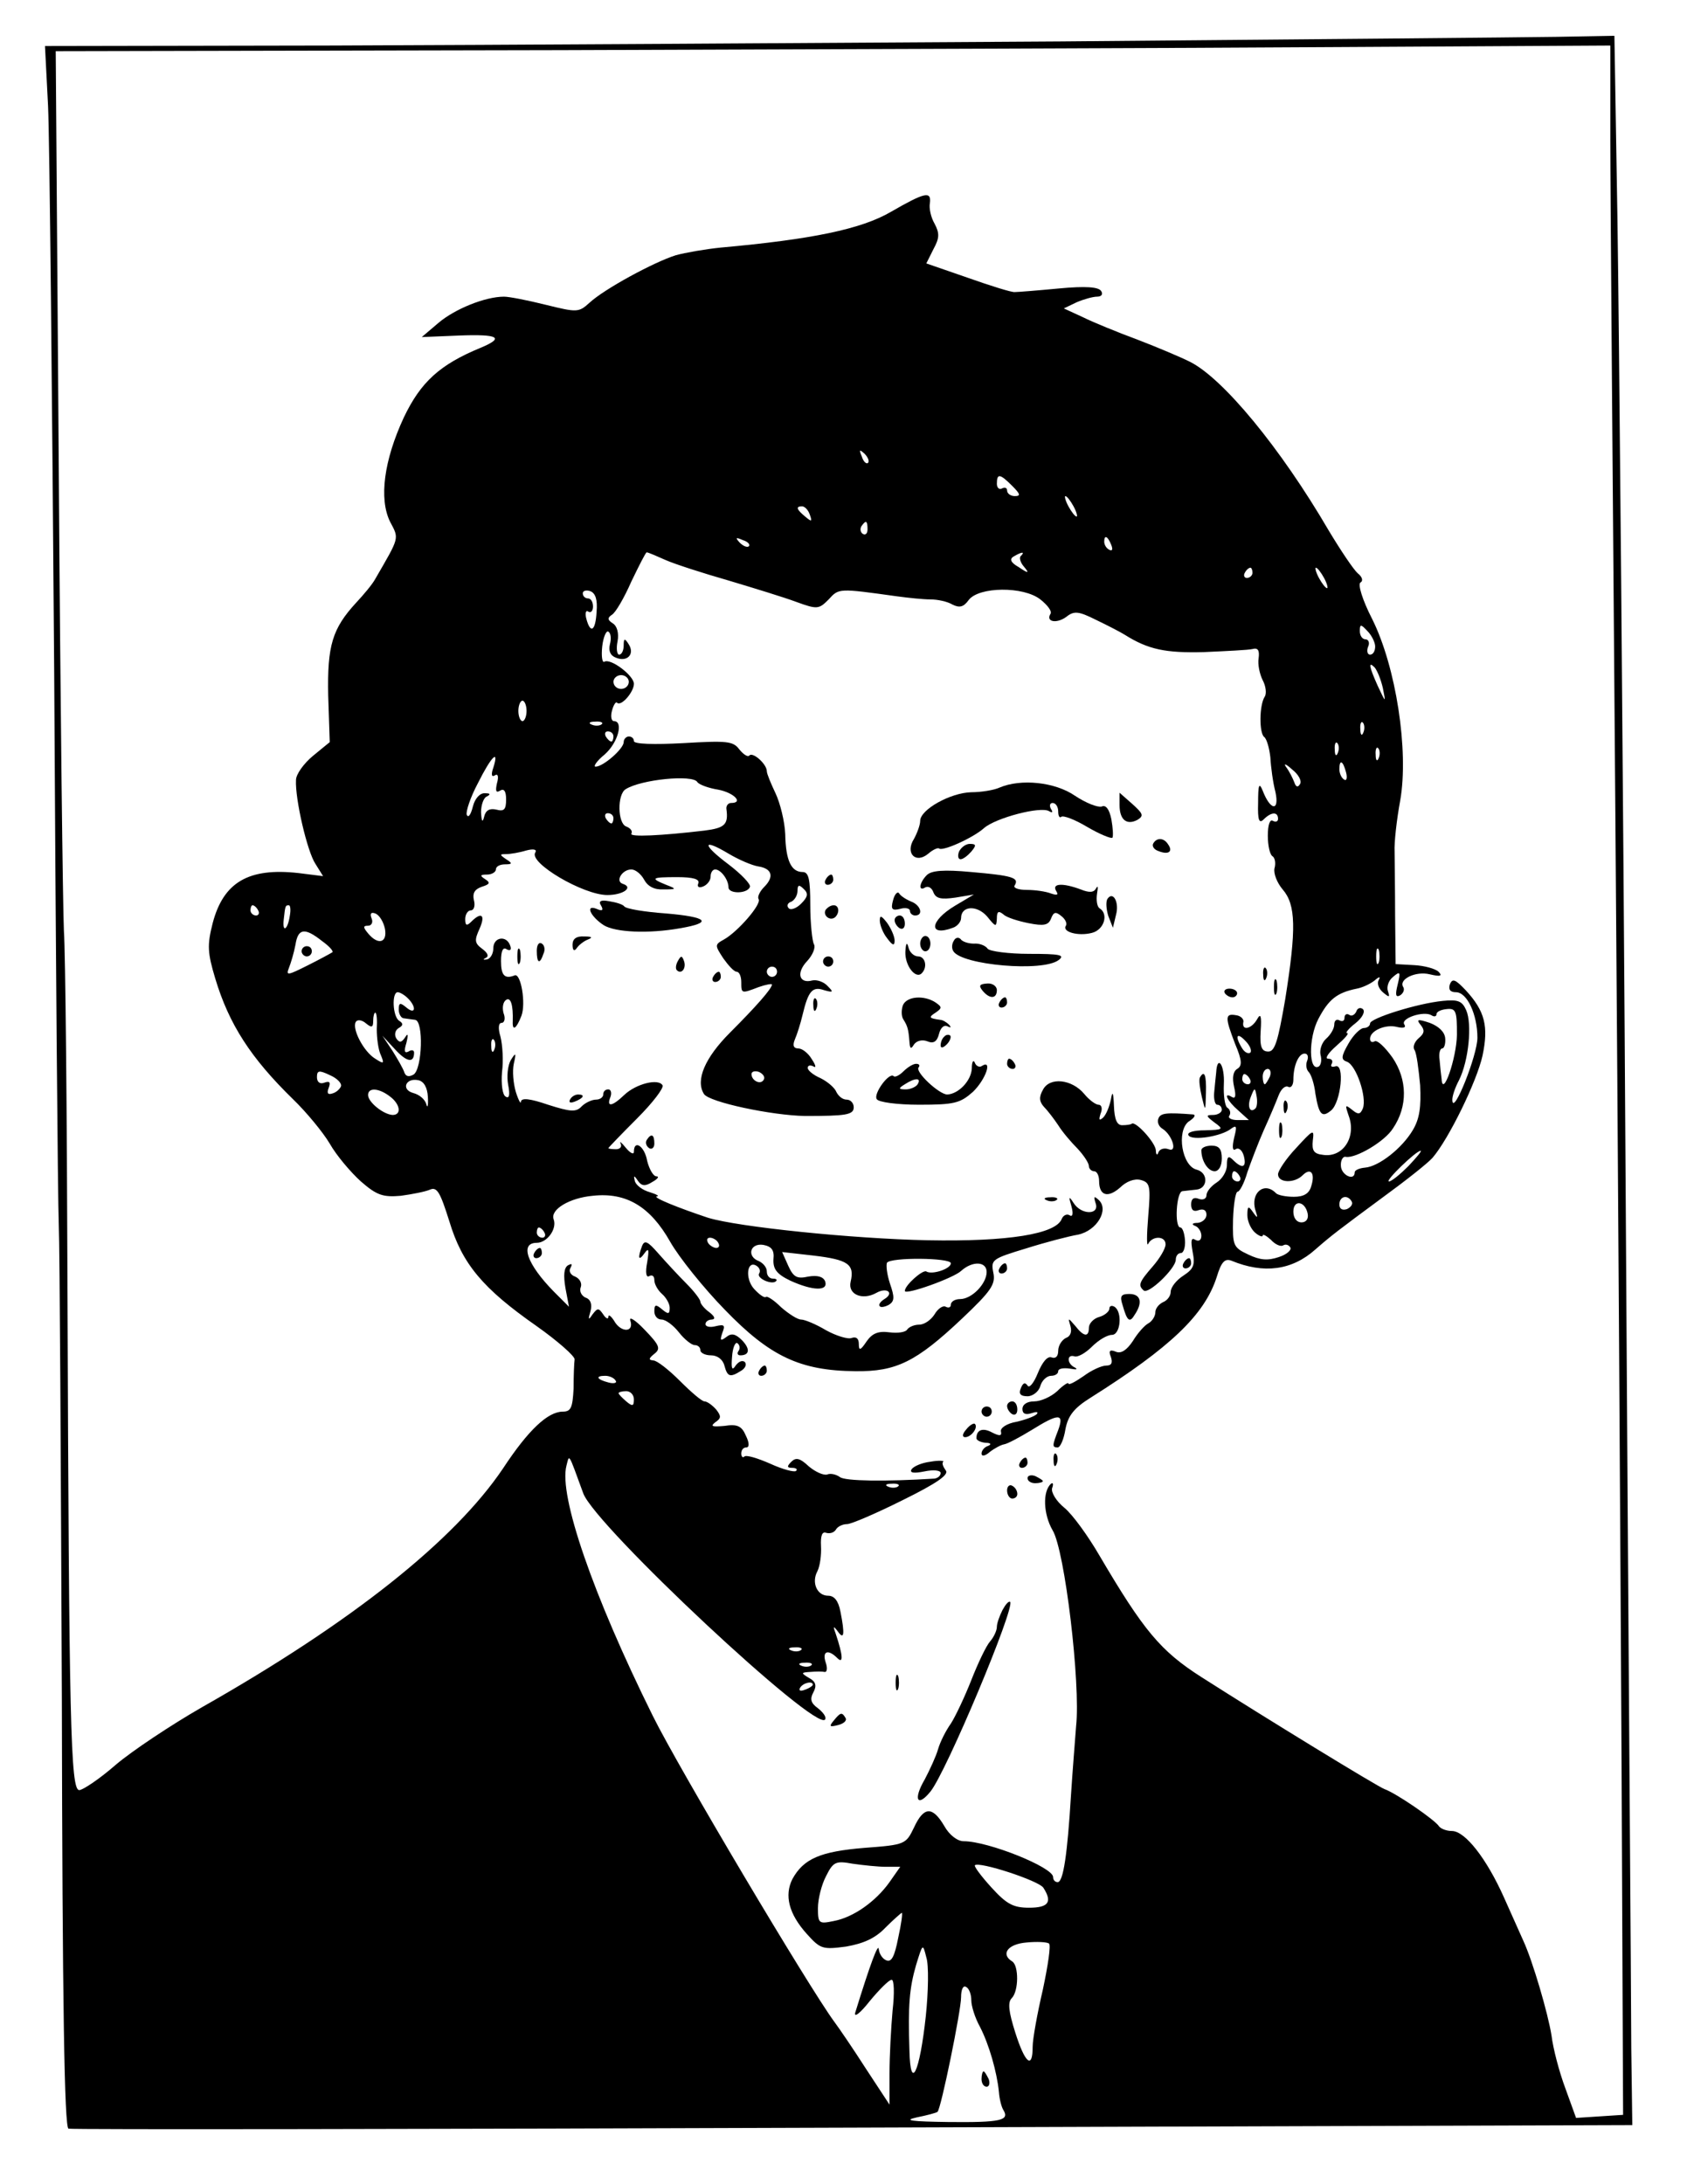 <?xml version="1.0" standalone="no"?>
<!DOCTYPE svg PUBLIC "-//W3C//DTD SVG 20010904//EN"
 "http://www.w3.org/TR/2001/REC-SVG-20010904/DTD/svg10.dtd">
<svg version="1.0" xmlns="http://www.w3.org/2000/svg"
 width="330pt" height="427pt" viewBox="0 0 330 427"
 preserveAspectRatio="xMidYMid meet">
<g transform="translate(0,427) scale(0.1,-0.1)"
fill="#000000" stroke="none">
<path d="M2075 4189 c-473 -3 -1114 -7 -1424 -8 l-563 -1 6 -117 c3 -65 8
-563 12 -1108 3 -544 7 -1030 9 -1080 2 -49 4 -467 6 -927 1 -594 5 -838 13
-840 6 -2 697 -1 1535 2 l1524 5 -2 150 c0 83 -6 839 -11 1680 -5 842 -13
1693 -16 1893 l-6 362 -112 -2 c-61 -1 -498 -5 -971 -9z m1075 -191 c0 -101 5
-703 10 -1338 5 -635 10 -1463 12 -1840 l3 -685 -46 -3 -46 -3 -21 58 c-12 32
-24 78 -27 103 -7 44 -37 146 -55 185 -5 11 -22 49 -38 85 -34 76 -76 130
-102 130 -10 0 -21 4 -25 9 -7 12 -84 65 -107 73 -15 6 -228 136 -358 219 -80
51 -113 91 -199 237 -22 38 -53 81 -69 94 -16 13 -26 30 -24 38 3 8 2 12 -2 9
-17 -15 -15 -60 3 -91 24 -39 55 -301 46 -383 -2 -27 -7 -88 -10 -135 -7 -115
-15 -170 -26 -170 -5 0 -9 4 -9 10 0 19 -127 70 -175 70 -12 0 -28 12 -38 30
-23 39 -40 38 -59 -3 -16 -33 -17 -34 -97 -40 -86 -7 -119 -21 -141 -61 -16
-32 -7 -68 28 -107 27 -30 31 -31 77 -25 34 6 57 16 77 37 16 16 31 29 32 29
2 0 -1 -22 -7 -49 -7 -36 -13 -48 -23 -44 -8 3 -14 13 -15 22 -1 13 -17 -30
-46 -124 -3 -11 10 -1 28 22 19 23 38 42 43 42 5 1 6 -26 2 -60 -3 -34 -6 -89
-6 -123 l0 -61 -46 70 c-25 39 -53 80 -62 92 -50 68 -304 495 -355 598 -118
238 -184 431 -169 489 6 23 3 28 33 -54 24 -64 456 -468 473 -442 3 5 -4 14
-14 22 -14 10 -16 18 -9 31 7 13 5 21 -8 28 -17 10 -16 11 2 12 11 1 24 1 28
0 5 -1 6 8 2 19 -7 22 5 26 23 8 12 -12 11 5 -3 47 -6 16 -5 17 4 5 12 -17 14
-6 5 39 -4 21 -12 31 -24 31 -22 0 -33 26 -21 48 5 10 8 32 7 49 -1 20 2 29
10 26 7 -2 15 0 19 6 3 6 13 11 22 11 8 0 57 21 109 47 67 33 91 50 84 58 -5
7 -8 14 -5 17 3 2 -9 3 -25 0 -17 -2 -33 -9 -37 -15 -4 -7 5 -8 25 -4 19 4 32
2 32 -3 0 -6 -6 -10 -12 -11 -96 -6 -175 -5 -185 3 -7 5 -18 8 -25 5 -7 -2
-23 5 -36 16 -17 16 -25 18 -34 9 -9 -9 -9 -12 2 -12 7 0 11 -3 7 -6 -3 -3
-26 3 -50 14 -25 11 -48 18 -51 14 -3 -3 -6 0 -6 6 0 7 4 12 10 12 6 0 6 9 -1
23 -8 19 -17 23 -42 19 -24 -2 -28 -1 -18 7 12 8 12 12 2 25 -8 9 -18 16 -23
16 -5 0 -26 18 -48 40 -22 22 -45 40 -52 40 -10 1 -9 4 2 13 13 10 10 17 -19
47 -18 19 -31 27 -28 18 8 -24 -19 -24 -32 0 -6 9 -11 13 -11 7 0 -5 -5 -3
-10 5 -9 13 -11 13 -21 0 -8 -12 -9 -11 -4 6 4 14 0 24 -10 27 -8 4 -12 13 -9
20 3 8 -2 17 -11 21 -9 3 -13 11 -9 17 4 8 3 9 -5 5 -8 -5 -9 -20 -5 -44 l7
-37 -30 30 c-52 53 -67 95 -33 95 20 0 40 27 33 46 -7 19 31 42 77 46 65 7
112 -21 151 -90 17 -30 65 -90 107 -133 88 -91 147 -119 255 -120 80 -1 119
18 209 103 57 54 66 67 61 90 -5 25 -2 27 64 47 38 12 84 24 102 27 37 8 61
49 40 68 -9 8 -10 7 -6 -6 9 -24 -28 -24 -43 0 -9 14 -10 13 -4 -7 4 -15 2
-21 -4 -17 -5 3 -12 0 -15 -7 -11 -30 -106 -45 -262 -42 -148 3 -371 26 -430
44 -57 19 -110 40 -100 42 6 0 -1 4 -14 8 -14 4 -26 13 -29 21 -3 12 -2 13 6
1 7 -10 14 -11 28 -2 11 6 14 11 8 11 -6 0 -14 14 -18 30 -5 29 -26 43 -26 18
0 -6 -7 -3 -16 8 -8 10 -13 14 -10 8 3 -6 -1 -11 -9 -11 -8 0 -15 1 -15 2 0 1
25 27 56 58 31 31 53 60 50 65 -8 14 -52 3 -75 -19 -24 -23 -35 -24 -27 -4 3
8 1 15 -4 15 -6 0 -10 -4 -10 -10 0 -5 -6 -10 -14 -10 -8 0 -21 -6 -28 -13
-11 -12 -22 -11 -66 3 -35 12 -52 14 -53 6 0 -6 -5 3 -10 19 -5 17 -7 41 -4
55 5 22 4 23 -6 7 -6 -11 -8 -32 -5 -48 4 -20 2 -28 -5 -23 -6 3 -9 24 -7 48
3 22 1 53 -3 69 -5 16 -4 27 2 27 6 0 8 9 4 19 -3 11 -1 22 5 26 9 6 14 -10
13 -42 -1 -20 7 -15 17 11 9 24 -1 83 -13 79 -20 -8 -27 0 -27 28 0 20 4 28
11 23 7 -4 10 -1 7 7 -7 21 -33 17 -33 -5 0 -11 -6 -21 -13 -22 -7 -1 -8 0 -2
3 7 3 4 10 -7 18 -15 11 -15 17 -5 39 12 27 4 34 -16 14 -9 -9 -12 -8 -12 5 0
9 5 17 11 17 6 0 9 9 6 20 -3 13 1 21 15 26 16 5 18 8 7 15 -11 7 -10 9 4 9 9
0 17 5 17 10 0 6 8 10 18 10 14 0 15 2 2 10 -13 9 -13 10 0 10 8 0 26 3 39 7
15 4 22 2 18 -4 -13 -20 94 -83 141 -83 31 0 52 15 30 22 -15 5 -1 28 17 28 8
0 19 -9 25 -20 7 -13 20 -20 38 -19 26 0 26 1 5 9 -32 13 -29 15 22 15 31 0
44 -4 41 -12 -3 -7 1 -10 10 -6 7 3 14 11 14 19 0 8 4 14 9 14 11 0 26 -20 26
-35 0 -13 37 -13 42 1 2 5 -17 25 -42 44 -52 39 -52 52 0 21 20 -12 46 -23 58
-25 27 -4 32 -20 12 -40 -9 -9 -14 -20 -11 -24 6 -10 -41 -64 -68 -79 -18 -10
-18 -11 -1 -37 10 -14 21 -26 26 -26 5 0 9 -9 9 -20 0 -23 0 -23 34 -10 14 5
26 7 26 5 0 -8 -32 -44 -82 -94 -49 -49 -68 -93 -51 -120 10 -16 133 -42 198
-43 79 0 95 2 95 17 0 8 -6 15 -14 15 -8 0 -16 7 -20 15 -3 8 -17 20 -31 27
-14 6 -25 15 -25 20 0 5 5 6 11 3 6 -4 5 2 -3 14 -7 12 -19 21 -26 21 -10 0
-12 6 -7 18 4 9 11 31 15 48 11 46 19 56 42 48 18 -5 19 -4 7 8 -7 8 -21 13
-30 11 -26 -7 -32 15 -10 38 11 12 17 27 13 33 -3 6 -7 40 -7 76 0 51 -3 65
-15 65 -22 0 -33 22 -34 74 -1 25 -10 61 -19 80 -9 19 -17 38 -17 43 0 14 -27
38 -34 31 -3 -4 -12 2 -20 12 -12 16 -24 17 -110 12 -56 -3 -96 -2 -96 4 0 5
-4 9 -10 9 -5 0 -10 -5 -10 -11 0 -13 -40 -48 -55 -48 -5 0 2 11 18 24 26 23
37 65 18 65 -5 0 -7 9 -4 20 3 12 8 19 10 16 8 -8 33 21 33 37 0 16 -46 51
-58 43 -4 -2 -6 11 -4 30 2 18 8 32 12 29 5 -3 6 -14 3 -25 -3 -13 1 -22 12
-26 22 -9 37 7 25 26 -8 13 -10 12 -10 -2 0 -10 -4 -18 -9 -18 -4 0 -6 12 -3
26 3 16 -1 30 -9 35 -11 7 -11 11 -2 17 7 4 24 33 38 65 15 31 28 57 30 57 3
0 19 -7 37 -15 18 -8 74 -26 123 -40 50 -15 109 -33 133 -42 41 -15 44 -14 63
5 20 22 19 22 134 6 22 -3 51 -6 65 -6 14 0 33 -4 43 -10 14 -7 22 -5 32 9 20
26 107 27 140 1 14 -11 23 -23 20 -28 -10 -16 12 -20 31 -6 15 12 24 11 58 -6
23 -11 48 -24 56 -29 46 -29 80 -36 155 -34 44 2 87 4 95 6 11 3 14 -3 12 -18
-2 -12 2 -31 8 -43 6 -11 8 -26 4 -32 -11 -17 -11 -72 -1 -79 5 -4 10 -22 12
-40 1 -19 5 -49 10 -68 8 -38 -10 -36 -25 3 -7 17 -9 12 -9 -24 -1 -34 2 -41
11 -32 15 15 28 15 28 1 0 -5 -4 -7 -10 -4 -6 4 -10 -8 -10 -29 0 -19 4 -37 9
-40 5 -3 7 -14 4 -24 -2 -10 5 -28 16 -41 26 -30 27 -77 5 -215 -14 -81 -20
-102 -33 -102 -13 0 -17 9 -15 40 2 30 0 36 -7 23 -11 -19 -30 -23 -27 -6 2 6
-5 13 -14 14 -22 4 -22 -4 -2 -56 14 -33 14 -43 4 -49 -8 -5 -10 -17 -6 -35 4
-17 3 -24 -4 -20 -18 11 -10 -7 12 -26 l21 -19 -22 0 c-12 0 -20 4 -16 9 3 5
1 12 -4 15 -5 3 -8 24 -7 46 2 38 -13 59 -15 23 -1 -10 -3 -28 -4 -40 -1 -13
2 -23 6 -23 5 0 9 -4 9 -10 0 -5 -8 -10 -17 -10 -15 0 -14 -2 3 -15 18 -13 17
-14 -19 -15 -22 0 -36 -4 -32 -10 7 -11 64 -2 83 13 11 8 12 5 6 -18 -4 -18
-3 -26 3 -22 6 4 13 -2 16 -13 6 -23 -3 -26 -21 -8 -9 9 -12 7 -12 -10 0 -12
-9 -27 -20 -34 -11 -7 -20 -18 -20 -25 0 -7 -7 -10 -15 -7 -10 4 -15 0 -15
-11 0 -11 5 -15 15 -11 9 3 15 0 15 -9 0 -8 -8 -15 -17 -16 -11 0 -13 -3 -5
-6 6 -2 12 -11 12 -19 0 -9 -5 -12 -12 -8 -8 5 -9 -2 -5 -24 5 -25 2 -33 -18
-46 -14 -9 -25 -23 -25 -32 0 -8 -7 -17 -15 -20 -8 -4 -15 -12 -15 -20 0 -7
-6 -17 -13 -21 -8 -4 -22 -20 -31 -35 -12 -18 -23 -25 -33 -21 -12 5 -15 2
-10 -10 4 -12 1 -17 -9 -17 -9 0 -29 -9 -45 -21 -16 -11 -29 -18 -29 -14 0 3
-10 -3 -22 -15 -12 -11 -32 -20 -45 -20 -14 0 -23 -6 -23 -15 0 -9 6 -12 18
-8 9 3 14 3 10 -2 -4 -4 -22 -11 -40 -15 -18 -3 -32 -12 -30 -19 2 -9 -3 -9
-17 -2 -18 10 -31 6 -31 -11 0 -4 8 -8 18 -9 10 0 12 -3 5 -6 -7 -2 -13 -9
-13 -15 0 -6 7 -5 16 3 9 7 22 14 28 15 7 1 31 14 54 28 53 33 64 33 52 0 -12
-31 -12 -34 -1 -34 5 0 12 16 15 35 5 27 17 42 49 62 157 99 223 162 247 236
9 30 16 37 29 32 63 -26 118 -19 164 22 32 28 44 37 132 102 44 32 87 66 97
77 32 37 87 150 98 200 12 57 5 87 -33 128 -20 21 -26 24 -31 11 -3 -10 1 -15
12 -15 22 0 42 -44 42 -89 0 -34 -47 -152 -49 -123 -1 7 5 25 13 40 19 38 26
110 14 137 -8 18 -16 21 -46 18 -50 -5 -142 -34 -142 -44 0 -5 -6 -9 -12 -9
-7 0 -21 -14 -30 -30 -15 -26 -15 -32 -3 -36 18 -7 39 -69 31 -91 -5 -12 -9
-13 -21 -3 -14 11 -14 10 -7 -11 16 -42 -11 -83 -50 -77 -18 2 -22 8 -20 28 3
23 1 22 -32 -14 -20 -21 -36 -45 -36 -52 0 -17 32 -18 48 -2 16 16 25 4 17
-21 -4 -15 -15 -21 -34 -21 -15 0 -31 3 -35 7 -23 24 -51 0 -40 -34 5 -15 4
-16 -5 -3 -9 13 -11 12 -11 -6 0 -12 7 -27 15 -34 8 -7 15 -9 15 -6 0 4 7 0
16 -8 8 -9 19 -14 24 -11 5 3 11 1 14 -4 3 -5 -7 -14 -23 -19 -21 -7 -36 -6
-59 5 -30 14 -31 18 -30 69 1 30 5 54 9 54 4 0 13 17 19 38 7 20 21 57 32 82
11 24 24 55 29 68 5 13 13 20 19 17 5 -3 10 3 10 14 0 27 10 51 22 51 6 0 8
-6 5 -14 -3 -7 -2 -17 3 -22 5 -5 11 -24 13 -42 7 -42 13 -48 31 -33 19 16 27
93 8 86 -7 -2 -10 0 -7 5 3 6 0 10 -7 10 -7 0 0 11 16 25 16 14 26 25 21 25
-4 0 3 9 16 19 14 11 20 23 15 28 -5 4 -11 2 -13 -5 -3 -6 -9 -10 -14 -6 -5 3
-9 0 -9 -6 0 -6 -4 -8 -10 -5 -5 3 -10 0 -10 -8 0 -8 -7 -20 -16 -28 -8 -7
-13 -21 -11 -31 3 -10 1 -20 -3 -23 -20 -12 -21 55 -1 93 20 38 36 51 75 59
11 2 26 9 35 16 9 8 12 8 8 1 -4 -7 0 -17 8 -24 13 -11 14 -10 10 2 -3 8 1 21
10 28 14 12 15 10 9 -15 -5 -20 -4 -26 5 -21 6 4 9 11 6 16 -10 15 24 32 52
25 21 -5 25 -3 17 5 -6 6 -28 12 -48 13 l-36 2 -1 95 c0 52 -1 109 -1 125 -1
17 4 62 11 100 17 97 -8 261 -55 355 -19 37 -28 67 -23 71 6 3 4 11 -5 18 -8
7 -33 44 -57 84 -94 161 -207 298 -272 330 -18 9 -63 28 -102 43 -38 14 -87
34 -107 44 l-37 17 25 12 c14 6 32 11 40 11 9 0 12 5 8 11 -5 8 -30 10 -83 5
-42 -4 -80 -7 -86 -7 -5 -1 -47 12 -92 28 l-81 28 14 28 c12 22 12 31 2 50 -7
12 -11 30 -9 40 3 24 -10 21 -76 -17 -58 -34 -155 -54 -333 -70 -30 -3 -70
-10 -88 -15 -42 -13 -140 -66 -169 -93 -21 -19 -24 -19 -85 -4 -36 9 -72 16
-82 16 -37 0 -96 -24 -128 -51 l-33 -28 73 3 c77 3 90 -4 42 -24 -80 -33 -117
-67 -150 -136 -39 -84 -49 -159 -27 -204 18 -34 19 -29 -29 -112 -6 -11 -23
-31 -37 -46 -47 -51 -57 -84 -55 -182 l3 -91 -33 -27 c-18 -15 -33 -36 -33
-47 -2 -37 22 -140 38 -164 l15 -24 -48 6 c-98 11 -147 -18 -168 -98 -11 -43
-10 -58 5 -108 27 -90 70 -156 152 -236 26 -25 59 -65 72 -87 13 -23 41 -56
61 -74 31 -27 43 -31 78 -28 22 3 48 8 57 12 14 6 20 -5 38 -62 25 -83 65
-131 171 -205 41 -29 75 -59 74 -65 -1 -7 -2 -32 -2 -57 -2 -37 -5 -45 -21
-45 -29 0 -67 -35 -117 -111 -95 -141 -296 -301 -589 -467 -61 -35 -136 -85
-168 -112 -32 -28 -65 -50 -72 -50 -17 0 -20 130 -23 980 -1 344 -4 659 -7
700 -2 41 -7 445 -10 897 l-6 823 988 2 c543 2 1228 4 1521 6 l532 3 0 -183z
m-1452 -633 c-3 -3 -9 2 -12 12 -6 14 -5 15 5 6 7 -7 10 -15 7 -18z m282 -45
c16 -16 17 -20 5 -20 -8 0 -15 5 -15 11 0 5 -4 7 -10 4 -5 -3 -10 1 -10 9 0
21 6 20 30 -4z m120 -40 c6 -11 8 -20 6 -20 -3 0 -10 9 -16 20 -6 11 -8 20 -6
20 3 0 10 -9 16 -20z m-516 -16 c5 -14 4 -15 -9 -4 -17 14 -19 20 -6 20 5 0
12 -7 15 -16z m113 -29 c0 -8 -4 -12 -9 -9 -5 3 -6 10 -3 15 9 13 12 11 12 -6z
m-232 -33 c-3 -3 -11 0 -18 7 -9 10 -8 11 6 5 10 -3 15 -9 12 -12z m709 2 c3
-8 2 -12 -4 -9 -6 3 -10 10 -10 16 0 14 7 11 14 -7z m-177 -21 c-4 -3 -1 -13
6 -21 11 -13 9 -14 -10 -1 -16 9 -19 16 -10 21 15 9 23 10 14 1z m453 -33 c0
-5 -5 -10 -11 -10 -5 0 -7 5 -4 10 3 6 8 10 11 10 2 0 4 -4 4 -10z m140 -10
c6 -11 8 -20 6 -20 -3 0 -10 9 -16 20 -6 11 -8 20 -6 20 3 0 10 -9 16 -20z
m-1423 -66 c-2 -38 -12 -44 -20 -14 -3 11 -1 18 4 14 5 -3 9 2 9 10 0 9 -4 16
-10 16 -5 0 -10 4 -10 10 0 5 7 7 15 4 10 -4 14 -17 12 -40z m1523 -68 c0 -9
-4 -16 -10 -16 -5 0 -7 7 -4 15 4 8 1 15 -5 15 -6 0 -11 7 -11 16 0 14 2 14
15 0 8 -8 15 -22 15 -30z m15 -81 c6 -30 6 -30 -10 4 -17 38 -19 49 -6 36 5
-6 12 -23 16 -40z m-1475 12 c0 -8 -7 -14 -15 -14 -8 0 -15 6 -15 14 0 7 7 13
15 13 8 0 15 -6 15 -13z m-200 -57 c0 -11 -4 -20 -8 -20 -4 0 -8 9 -8 20 0 11
4 20 8 20 4 0 8 -9 8 -20z m147 -26 c-3 -3 -12 -4 -19 -1 -8 3 -5 6 6 6 11 1
17 -2 13 -5z m1490 -16 c-3 -8 -6 -5 -6 6 -1 11 2 17 5 13 3 -3 4 -12 1 -19z
m-1467 -8 c0 -5 -2 -10 -4 -10 -3 0 -8 5 -11 10 -3 6 -1 10 4 10 6 0 11 -4 11
-10z m1417 -32 c-3 -8 -6 -5 -6 6 -1 11 2 17 5 13 3 -3 4 -12 1 -19z m80 -10
c-3 -8 -6 -5 -6 6 -1 11 2 17 5 13 3 -3 4 -12 1 -19z m-1732 -19 c-5 -14 -3
-19 3 -15 6 4 8 -2 4 -16 -3 -14 -2 -19 6 -14 8 5 12 -1 12 -17 0 -20 -4 -24
-19 -20 -13 3 -21 -1 -24 -14 -3 -12 -5 -10 -6 9 0 14 5 29 12 31 7 4 6 6 -4
6 -10 1 -20 -10 -24 -26 -4 -16 -9 -23 -12 -16 -2 6 7 34 22 62 26 52 42 68
30 30z m1578 -32 c-4 -7 -8 -6 -11 3 -3 8 -10 22 -16 30 -6 8 -1 7 11 -4 13
-10 20 -23 16 -29z m90 23 c3 -11 1 -18 -4 -14 -5 3 -9 12 -9 20 0 20 7 17 13
-6z m-1269 -19 c3 -5 22 -12 41 -15 31 -6 50 -26 25 -26 -6 0 -10 -6 -9 -12 4
-30 -3 -37 -43 -42 -85 -10 -147 -13 -143 -6 3 5 -2 11 -10 14 -17 6 -18 63
-1 73 30 19 131 29 140 14z m-164 -71 c0 -5 -2 -10 -4 -10 -3 0 -8 5 -11 10
-3 6 -1 10 4 10 6 0 11 -4 11 -10z m367 -167 c-9 -9 -20 -13 -24 -9 -5 5 -2
11 5 13 6 3 12 12 12 21 0 12 3 13 12 4 10 -9 8 -16 -5 -29z m-1062 -13 c3 -5
1 -10 -4 -10 -6 0 -11 5 -11 10 0 6 2 10 4 10 3 0 8 -4 11 -10z m62 -10 c-4
-28 -15 -35 -12 -8 3 27 3 28 10 28 3 0 4 -9 2 -20z m186 -26 c5 -27 -13 -33
-33 -9 -10 12 -10 15 0 15 7 0 10 7 7 14 -4 10 -1 13 7 10 8 -3 16 -16 19 -30z
m-123 -24 c14 -10 23 -20 20 -22 -3 -2 -25 -14 -49 -26 -38 -19 -42 -20 -36
-5 4 10 10 30 13 46 5 32 18 34 52 7z m2067 -42 c-3 -7 -5 -2 -5 12 0 14 2 19
5 13 2 -7 2 -19 0 -25z m-1177 -18 c0 -5 -4 -10 -10 -10 -5 0 -10 5 -10 10 0
6 5 10 10 10 6 0 10 -4 10 -10z m-722 -52 c17 -17 15 -33 -3 -18 -12 10 -15
10 -15 -4 0 -9 5 -17 10 -17 6 -1 15 -2 22 -3 17 -2 14 -96 -3 -107 -9 -5 -15
-4 -18 4 -2 7 -13 26 -23 42 l-20 30 25 -27 c23 -25 37 -27 37 -6 0 5 -5 6
-11 2 -8 -4 -9 1 -4 17 4 17 3 20 -3 10 -7 -10 -11 -10 -17 -1 -4 7 -2 16 5
20 9 5 9 9 1 14 -13 8 -15 56 -3 56 4 0 13 -5 20 -12z m2052 -71 c-1 -47 -28
-124 -30 -87 -1 8 -3 25 -4 38 -2 12 1 22 5 22 4 0 7 9 6 20 -1 12 -12 23 -30
30 -24 8 -27 7 -18 -4 8 -10 8 -16 -4 -26 -8 -7 -12 -17 -8 -23 4 -6 8 -37 11
-69 2 -42 -1 -65 -14 -87 -21 -36 -67 -72 -94 -74 -11 -1 -20 -5 -20 -9 0 -18
-26 -6 -27 12 -1 11 4 20 10 18 19 -3 76 30 92 56 29 43 28 95 -1 138 -15 21
-30 35 -35 32 -5 -3 -9 -1 -9 5 0 16 31 29 53 23 13 -3 18 -1 14 5 -8 12 38
27 53 18 6 -4 10 -2 10 2 0 5 9 9 20 10 18 2 20 -4 20 -50z m-2113 11 c0 -18
3 -41 8 -51 7 -17 6 -18 -11 -7 -23 14 -46 59 -38 72 3 5 12 4 20 -3 11 -9 14
-8 14 5 0 9 2 16 4 16 3 0 4 -15 3 -32z m1709 -46 c-4 -3 -11 0 -16 8 -15 24
-11 33 6 15 9 -9 13 -19 10 -23z m-1479 6 c-3 -8 -6 -5 -6 6 -1 11 2 17 5 13
3 -3 4 -12 1 -19z m-300 -72 c-2 -5 -9 -12 -17 -14 -9 -3 -11 1 -7 11 4 11 2
14 -9 10 -8 -3 -14 1 -14 11 0 13 4 14 25 4 14 -6 24 -16 22 -22z m827 13 c-6
-11 -24 -2 -24 11 0 5 7 7 15 4 8 -4 12 -10 9 -15z m990 6 c-4 -8 -8 -15 -10
-15 -2 0 -4 7 -4 15 0 8 4 15 10 15 5 0 7 -7 4 -15z m-39 -5 c3 -5 1 -10 -4
-10 -6 0 -11 5 -11 10 0 6 2 10 4 10 3 0 8 -4 11 -10z m-1608 -35 c1 -17 -1
-23 -3 -14 -3 10 -14 19 -26 22 -24 7 -14 30 10 25 11 -2 18 -14 19 -33z m-74
1 c20 -15 23 -36 5 -36 -18 1 -48 25 -48 39 0 15 21 14 43 -3z m1693 -23 c-11
-11 -17 4 -9 23 7 18 8 18 11 1 2 -10 1 -21 -2 -24z m299 -113 c-16 -16 -33
-30 -38 -30 -9 0 53 60 62 60 3 0 -8 -13 -24 -30z m-330 -20 c3 -5 1 -10 -4
-10 -6 0 -11 5 -11 10 0 6 2 10 4 10 3 0 8 -4 11 -10z m219 -49 c3 -5 -1 -11
-9 -15 -9 -3 -15 0 -15 9 0 16 16 20 24 6z m-86 -24 c2 -10 -3 -17 -12 -17
-10 0 -16 9 -16 21 0 24 23 21 28 -4z m-1493 -37 c3 -5 1 -10 -4 -10 -6 0 -11
5 -11 10 0 6 2 10 4 10 3 0 8 -4 11 -10z m340 -20 c3 -5 2 -10 -4 -10 -5 0
-13 5 -16 10 -3 6 -2 10 4 10 5 0 13 -4 16 -10z m108 -32 c-1 -19 6 -29 33
-42 44 -20 75 -21 68 -1 -4 9 -15 12 -33 9 -22 -5 -29 -1 -39 21 l-12 27 62
-7 c67 -8 80 -17 72 -51 -6 -25 23 -37 50 -22 21 12 36 0 16 -12 -8 -5 -12
-11 -9 -14 2 -3 11 -1 18 3 11 7 11 15 2 41 -6 18 -8 36 -6 41 7 11 125 10
125 -1 0 -11 -37 -23 -48 -16 -7 4 -42 -27 -42 -38 0 -9 95 25 110 39 22 20
50 19 50 -2 0 -23 -29 -53 -52 -53 -10 0 -18 -5 -18 -11 0 -5 -4 -7 -10 -4 -5
3 -15 -3 -22 -15 -7 -11 -20 -20 -30 -20 -9 0 -19 -4 -23 -9 -3 -6 -19 -8 -35
-6 -22 3 -34 -2 -45 -18 -12 -18 -15 -18 -15 -5 0 11 -5 15 -14 12 -7 -3 -30
4 -50 15 -20 12 -42 21 -49 21 -7 0 -24 11 -39 24 -14 14 -28 23 -30 20 -3 -2
-13 5 -23 16 -18 20 -14 57 5 45 6 -4 8 -10 5 -15 -6 -9 25 -23 33 -15 3 3 0
5 -6 5 -7 0 -12 6 -12 14 0 8 -7 16 -15 20 -25 9 -18 36 8 32 16 -3 22 -10 20
-28z m-309 -237 c4 -5 -3 -7 -14 -4 -23 6 -26 13 -6 13 8 0 17 -4 20 -9z m36
-37 c0 -14 -3 -14 -15 -4 -8 7 -15 14 -15 16 0 2 7 4 15 4 8 0 15 -7 15 -16z
m517 -170 c-3 -3 -12 -4 -19 -1 -8 3 -5 6 6 6 11 1 17 -2 13 -5z m-190 -320
c-3 -3 -12 -4 -19 -1 -8 3 -5 6 6 6 11 1 17 -2 13 -5z m20 -30 c-3 -3 -12 -4
-19 -1 -8 3 -5 6 6 6 11 1 17 -2 13 -5z m3 -38 c0 -2 -7 -7 -16 -10 -8 -3 -12
-2 -9 4 6 10 25 14 25 6z m143 -356 l28 0 -21 -30 c-27 -38 -71 -69 -109 -76
-29 -6 -31 -5 -31 25 0 18 7 46 16 63 14 28 19 30 52 24 21 -3 50 -6 65 -6z
m308 -41 c18 -28 10 -39 -28 -39 -31 0 -44 7 -74 40 -20 22 -34 41 -32 43 8 8
125 -30 134 -44z m-1 -199 c-11 -47 -20 -97 -20 -112 0 -45 -15 -32 -34 28
-13 41 -15 59 -7 67 14 14 14 64 1 72 -23 14 -9 34 28 37 20 2 40 1 44 -2 4
-3 -2 -43 -12 -90z m-229 -52 c-12 -111 -30 -148 -32 -68 -3 90 0 123 13 168
13 42 13 43 20 15 5 -15 4 -67 -1 -115z m89 31 c0 -11 7 -34 17 -52 18 -35 33
-88 37 -127 1 -14 5 -30 9 -36 12 -20 -6 -24 -107 -23 -73 1 -90 3 -63 9 20 4
39 9 41 11 7 7 46 198 46 224 0 15 4 24 10 20 6 -3 10 -15 10 -26z"/>
<path d="M1955 2730 c-11 -5 -36 -9 -55 -9 -41 -1 -100 -34 -100 -56 0 -8 -6
-24 -12 -35 -18 -28 3 -50 28 -29 9 8 19 12 21 10 7 -6 67 21 88 40 23 20 111
43 127 33 7 -4 8 -2 4 4 -4 7 -2 12 3 12 6 0 11 -7 11 -17 0 -9 3 -13 6 -10 4
3 26 -5 51 -20 24 -14 46 -23 49 -21 2 3 1 19 -2 36 -4 20 -11 29 -19 25 -8
-2 -31 7 -52 21 -39 27 -106 34 -148 16z"/>
<path d="M2190 2696 c0 -29 14 -40 35 -29 13 8 11 12 -10 31 l-25 22 0 -24z"/>
<path d="M2256 2621 c-3 -5 1 -12 10 -15 20 -8 29 -1 19 13 -8 13 -22 14 -29
2z"/>
<path d="M1876 2605 c-3 -8 -2 -15 3 -15 5 0 14 7 21 15 10 12 10 15 -3 15 -8
0 -17 -7 -21 -15z"/>
<path d="M1813 2559 c-15 -15 -17 -33 -3 -24 6 3 13 -1 16 -10 5 -12 15 -14
43 -10 l36 6 -37 -22 c-50 -30 -52 -61 -4 -43 9 3 16 12 16 19 0 24 31 26 51
3 17 -21 18 -21 19 -4 0 14 3 16 13 8 6 -6 29 -13 49 -17 30 -6 39 -4 44 9 5
13 9 14 20 5 8 -6 12 -15 9 -19 -8 -12 24 -21 51 -14 24 6 33 37 15 48 -5 3
-7 16 -5 29 2 12 2 17 -2 10 -4 -8 -13 -9 -30 -2 -35 13 -57 12 -48 -3 5 -8 2
-9 -10 -5 -10 4 -31 7 -47 7 -17 0 -28 4 -24 9 9 15 -5 19 -85 26 -54 5 -78 3
-87 -6z"/>
<path d="M1615 2550 c-3 -5 -1 -10 4 -10 6 0 11 5 11 10 0 6 -2 10 -4 10 -3 0
-8 -4 -11 -10z"/>
<path d="M1747 2510 c-5 -18 -2 -21 14 -17 10 3 19 1 19 -4 0 -5 5 -9 10 -9
17 0 11 20 -7 27 -10 4 -21 11 -24 16 -3 5 -9 -1 -12 -13z"/>
<path d="M2166 2512 c-3 -6 -2 -20 2 -33 l9 -23 6 25 c7 25 -6 48 -17 31z"/>
<path d="M1176 2499 c5 -9 2 -11 -9 -6 -23 9 -12 -15 14 -32 23 -14 87 -17
149 -6 65 11 55 22 -27 29 -42 3 -79 9 -82 14 -3 4 -17 8 -30 10 -16 3 -21 0
-15 -9z"/>
<path d="M1615 2491 c-6 -11 9 -23 19 -14 9 9 7 23 -3 23 -6 0 -12 -4 -16 -9z"/>
<path d="M1721 2470 c0 -8 6 -24 14 -34 11 -15 15 -16 15 -5 0 8 -7 24 -15 35
-11 14 -14 15 -14 4z"/>
<path d="M1750 2471 c0 -6 5 -13 10 -16 6 -3 10 1 10 9 0 9 -4 16 -10 16 -5 0
-10 -4 -10 -9z"/>
<path d="M1120 2423 c0 -11 3 -14 8 -7 4 6 14 14 22 17 10 4 8 6 -7 6 -16 1
-23 -5 -23 -16z"/>
<path d="M1800 2425 c0 -8 5 -15 10 -15 6 0 10 7 10 15 0 8 -4 15 -10 15 -5 0
-10 -7 -10 -15z"/>
<path d="M1866 2431 c-4 -6 -5 -15 -1 -21 17 -27 175 -41 206 -17 13 10 2 12
-58 12 -40 0 -77 5 -81 10 -4 6 -16 11 -27 10 -11 0 -23 4 -26 9 -4 4 -10 3
-13 -3z"/>
<path d="M1050 2411 c0 -25 6 -27 13 -6 4 8 2 17 -3 20 -6 4 -10 -3 -10 -14z"/>
<path d="M1771 2409 c-1 -27 20 -54 32 -42 12 12 7 33 -7 33 -8 0 -17 8 -19
18 -3 11 -5 8 -6 -9z"/>
<path d="M1012 2400 c0 -14 2 -19 5 -12 2 6 2 18 0 25 -3 6 -5 1 -5 -13z"/>
<path d="M1326 2391 c-4 -7 -5 -15 -2 -18 9 -9 19 4 14 18 -4 11 -6 11 -12 0z"/>
<path d="M1610 2390 c0 -5 5 -10 10 -10 6 0 10 5 10 10 0 6 -4 10 -10 10 -5 0
-10 -4 -10 -10z"/>
<path d="M2471 2364 c0 -11 3 -14 6 -6 3 7 2 16 -1 19 -3 4 -6 -2 -5 -13z"/>
<path d="M1395 2360 c-3 -5 -1 -10 4 -10 6 0 11 5 11 10 0 6 -2 10 -4 10 -3 0
-8 -4 -11 -10z"/>
<path d="M2492 2340 c0 -14 2 -19 5 -12 2 6 2 18 0 25 -3 6 -5 1 -5 -13z"/>
<path d="M1922 2333 c14 -17 28 -16 28 1 0 8 -9 14 -19 13 -15 -1 -17 -4 -9
-14z"/>
<path d="M2396 2328 c3 -4 9 -8 15 -8 5 0 9 4 9 8 0 5 -7 9 -15 9 -8 0 -12 -4
-9 -9z"/>
<path d="M1591 2304 c0 -11 3 -14 6 -6 3 7 2 16 -1 19 -3 4 -6 -2 -5 -13z"/>
<path d="M1766 2304 c-3 -9 -3 -21 1 -27 8 -13 10 -18 12 -44 1 -14 3 -15 9
-5 5 7 16 10 26 6 12 -5 19 -1 23 15 3 12 10 18 17 14 6 -3 7 -2 3 3 -5 5 -13
10 -18 10 -22 3 -23 5 -9 14 13 9 13 11 0 20 -23 15 -57 12 -64 -6z"/>
<path d="M1955 2310 c-3 -5 -1 -10 4 -10 6 0 11 5 11 10 0 6 -2 10 -4 10 -3 0
-8 -4 -11 -10z"/>
<path d="M1847 2243 c-4 -3 -7 -11 -7 -17 0 -6 5 -5 12 2 6 6 9 14 7 17 -3 3
-9 2 -12 -2z"/>
<path d="M1901 2181 c-1 -24 -26 -50 -48 -51 -16 0 -64 45 -56 53 3 4 1 7 -5
7 -6 0 -17 -7 -25 -15 -8 -8 -17 -12 -19 -9 -9 8 -40 -35 -33 -45 3 -6 40 -11
83 -11 69 0 80 3 105 25 25 24 39 64 18 51 -5 -4 -12 0 -14 6 -3 7 -6 2 -6
-11z m-106 -31 c-3 -5 -14 -10 -23 -10 -15 0 -15 2 -2 10 20 13 33 13 25 0z"/>
<path d="M1970 2190 c0 -5 5 -10 11 -10 5 0 7 5 4 10 -3 6 -8 10 -11 10 -2 0
-4 -4 -4 -10z"/>
<path d="M2347 2163 c-2 -5 0 -21 4 -38 7 -29 7 -29 8 8 1 35 -3 46 -12 30z"/>
<path d="M2040 2139 c-8 -14 -7 -23 2 -33 7 -7 20 -24 28 -36 8 -13 25 -33 38
-46 12 -13 22 -28 22 -34 0 -5 5 -10 10 -10 6 0 10 -9 10 -19 0 -29 17 -34 41
-13 12 12 28 18 40 15 19 -5 20 -12 15 -72 -3 -36 -3 -60 0 -53 8 16 34 16 34
-1 0 -8 -11 -27 -25 -43 -27 -31 -29 -37 -18 -47 9 -9 63 43 63 60 0 7 4 13
10 13 5 0 9 11 8 25 -1 14 -5 25 -9 25 -12 0 -8 70 4 71 7 1 19 2 27 3 23 2
24 33 1 39 -29 7 -40 75 -16 94 11 7 15 13 9 14 -52 4 -64 3 -68 -8 -3 -7 1
-16 8 -20 19 -12 30 -47 12 -40 -8 3 -17 1 -20 -6 -2 -7 -5 -5 -5 4 -1 15 -39
57 -47 52 -2 -2 -11 -3 -19 -3 -10 0 -15 11 -16 38 -1 27 -3 30 -6 12 -3 -14
-9 -29 -15 -35 -8 -7 -9 -5 -5 8 4 9 2 17 -4 17 -6 0 -19 10 -28 21 -24 29
-68 34 -81 8z"/>
<path d="M1115 2120 c-3 -6 1 -7 9 -4 18 7 21 14 7 14 -6 0 -13 -4 -16 -10z"/>
<path d="M2511 2104 c0 -11 3 -14 6 -6 3 7 2 16 -1 19 -3 4 -6 -2 -5 -13z"/>
<path d="M2502 2060 c0 -14 2 -19 5 -12 2 6 2 18 0 25 -3 6 -5 1 -5 -13z"/>
<path d="M1265 2041 c-3 -5 -1 -12 5 -16 5 -3 10 1 10 9 0 18 -6 21 -15 7z"/>
<path d="M2350 2021 c0 -21 13 -41 26 -41 8 0 14 10 14 25 0 18 -5 25 -20 25
-11 0 -20 -4 -20 -9z"/>
<path d="M2048 1923 c7 -3 16 -2 19 1 4 3 -2 6 -13 5 -11 0 -14 -3 -6 -6z"/>
<path d="M1256 1834 c-9 -24 -7 -31 5 -14 8 11 9 7 5 -18 -4 -20 -2 -31 4 -27
6 3 10 0 10 -8 0 -8 7 -20 15 -27 8 -7 15 -19 15 -27 0 -13 -3 -13 -15 -3 -12
10 -15 10 -15 -4 0 -9 6 -16 14 -16 8 0 23 -11 34 -25 11 -14 25 -25 31 -25 6
0 11 -4 11 -10 0 -5 9 -10 21 -10 12 0 23 -8 26 -20 6 -22 11 -24 33 -10 8 5
11 12 7 17 -5 4 -12 1 -18 -7 -7 -11 -9 -6 -7 17 1 17 6 29 10 27 5 -3 6 -10
3 -15 -4 -5 -2 -9 3 -9 18 0 20 12 4 29 -13 13 -21 15 -31 7 -12 -9 -13 -7 -8
8 6 15 4 17 -13 13 -11 -3 -20 -1 -20 4 0 5 6 9 13 9 7 1 5 6 -5 14 -10 7 -18
17 -18 21 0 4 -12 20 -27 35 -16 16 -40 42 -55 59 -21 24 -27 27 -32 15z"/>
<path d="M1045 1820 c-3 -5 -1 -10 4 -10 6 0 11 5 11 10 0 6 -2 10 -4 10 -3 0
-8 -4 -11 -10z"/>
<path d="M2315 1800 c-3 -5 -1 -10 4 -10 6 0 11 5 11 10 0 6 -2 10 -4 10 -3 0
-8 -4 -11 -10z"/>
<path d="M1955 1790 c-3 -5 -1 -10 4 -10 6 0 11 5 11 10 0 6 -2 10 -4 10 -3 0
-8 -4 -11 -10z"/>
<path d="M2196 1718 c9 -32 14 -35 24 -18 16 24 11 40 -11 40 -16 0 -19 -4
-13 -22z"/>
<path d="M2170 1711 c0 -5 -9 -13 -20 -16 -11 -3 -20 -13 -20 -21 0 -19 -10
-18 -27 4 -14 16 -14 16 -9 -1 3 -11 0 -20 -9 -23 -8 -4 -15 -15 -15 -25 0
-11 -5 -16 -13 -13 -8 3 -18 -9 -27 -31 -8 -20 -17 -30 -20 -24 -5 7 -9 5 -13
-5 -5 -11 -1 -16 13 -16 10 0 22 9 25 20 3 11 13 20 21 20 8 0 14 4 14 9 0 5
10 7 23 5 12 -2 16 -2 10 2 -16 7 -17 27 -1 22 6 -2 21 6 34 19 13 13 30 23
39 23 17 0 21 45 5 55 -5 3 -10 2 -10 -4z"/>
<path d="M1485 1590 c-3 -5 -1 -10 4 -10 6 0 11 5 11 10 0 6 -2 10 -4 10 -3 0
-8 -4 -11 -10z"/>
<path d="M1970 1521 c0 -6 5 -13 10 -16 6 -3 10 1 10 9 0 9 -4 16 -10 16 -5 0
-10 -4 -10 -9z"/>
<path d="M1920 1510 c0 -5 5 -10 10 -10 6 0 10 5 10 10 0 6 -4 10 -10 10 -5 0
-10 -4 -10 -10z"/>
<path d="M1890 1475 c-8 -9 -8 -15 -2 -15 12 0 26 19 19 26 -2 2 -10 -2 -17
-11z"/>
<path d="M2061 1414 c0 -11 3 -14 6 -6 3 7 2 16 -1 19 -3 4 -6 -2 -5 -13z"/>
<path d="M1995 1410 c-3 -5 -1 -10 4 -10 6 0 11 5 11 10 0 6 -2 10 -4 10 -3 0
-8 -4 -11 -10z"/>
<path d="M2010 1380 c0 -6 7 -10 15 -10 8 0 15 2 15 4 0 2 -7 6 -15 10 -8 3
-15 1 -15 -4z"/>
<path d="M1970 1356 c0 -9 5 -16 10 -16 6 0 10 4 10 9 0 6 -4 13 -10 16 -5 3
-10 -1 -10 -9z"/>
<path d="M1961 1122 c-6 -12 -11 -26 -11 -33 0 -7 -6 -20 -13 -28 -8 -9 -24
-43 -37 -76 -13 -33 -31 -71 -40 -85 -10 -14 -21 -36 -25 -50 -4 -14 -16 -40
-26 -59 -23 -39 -15 -56 11 -24 31 38 166 360 156 371 -3 2 -9 -5 -15 -16z"/>
<path d="M1752 980 c0 -14 2 -19 5 -12 2 6 2 18 0 25 -3 6 -5 1 -5 -13z"/>
<path d="M1631 906 c-10 -12 -8 -13 8 -9 12 3 18 9 15 14 -7 12 -10 11 -23 -5z"/>
<path d="M590 2410 c0 -5 5 -10 10 -10 6 0 10 5 10 10 0 6 -4 10 -10 10 -5 0
-10 -4 -10 -10z"/>
<path d="M1920 205 c0 -8 4 -15 10 -15 5 0 7 7 4 15 -4 8 -8 15 -10 15 -2 0
-4 -7 -4 -15z"/>
</g>
</svg>
